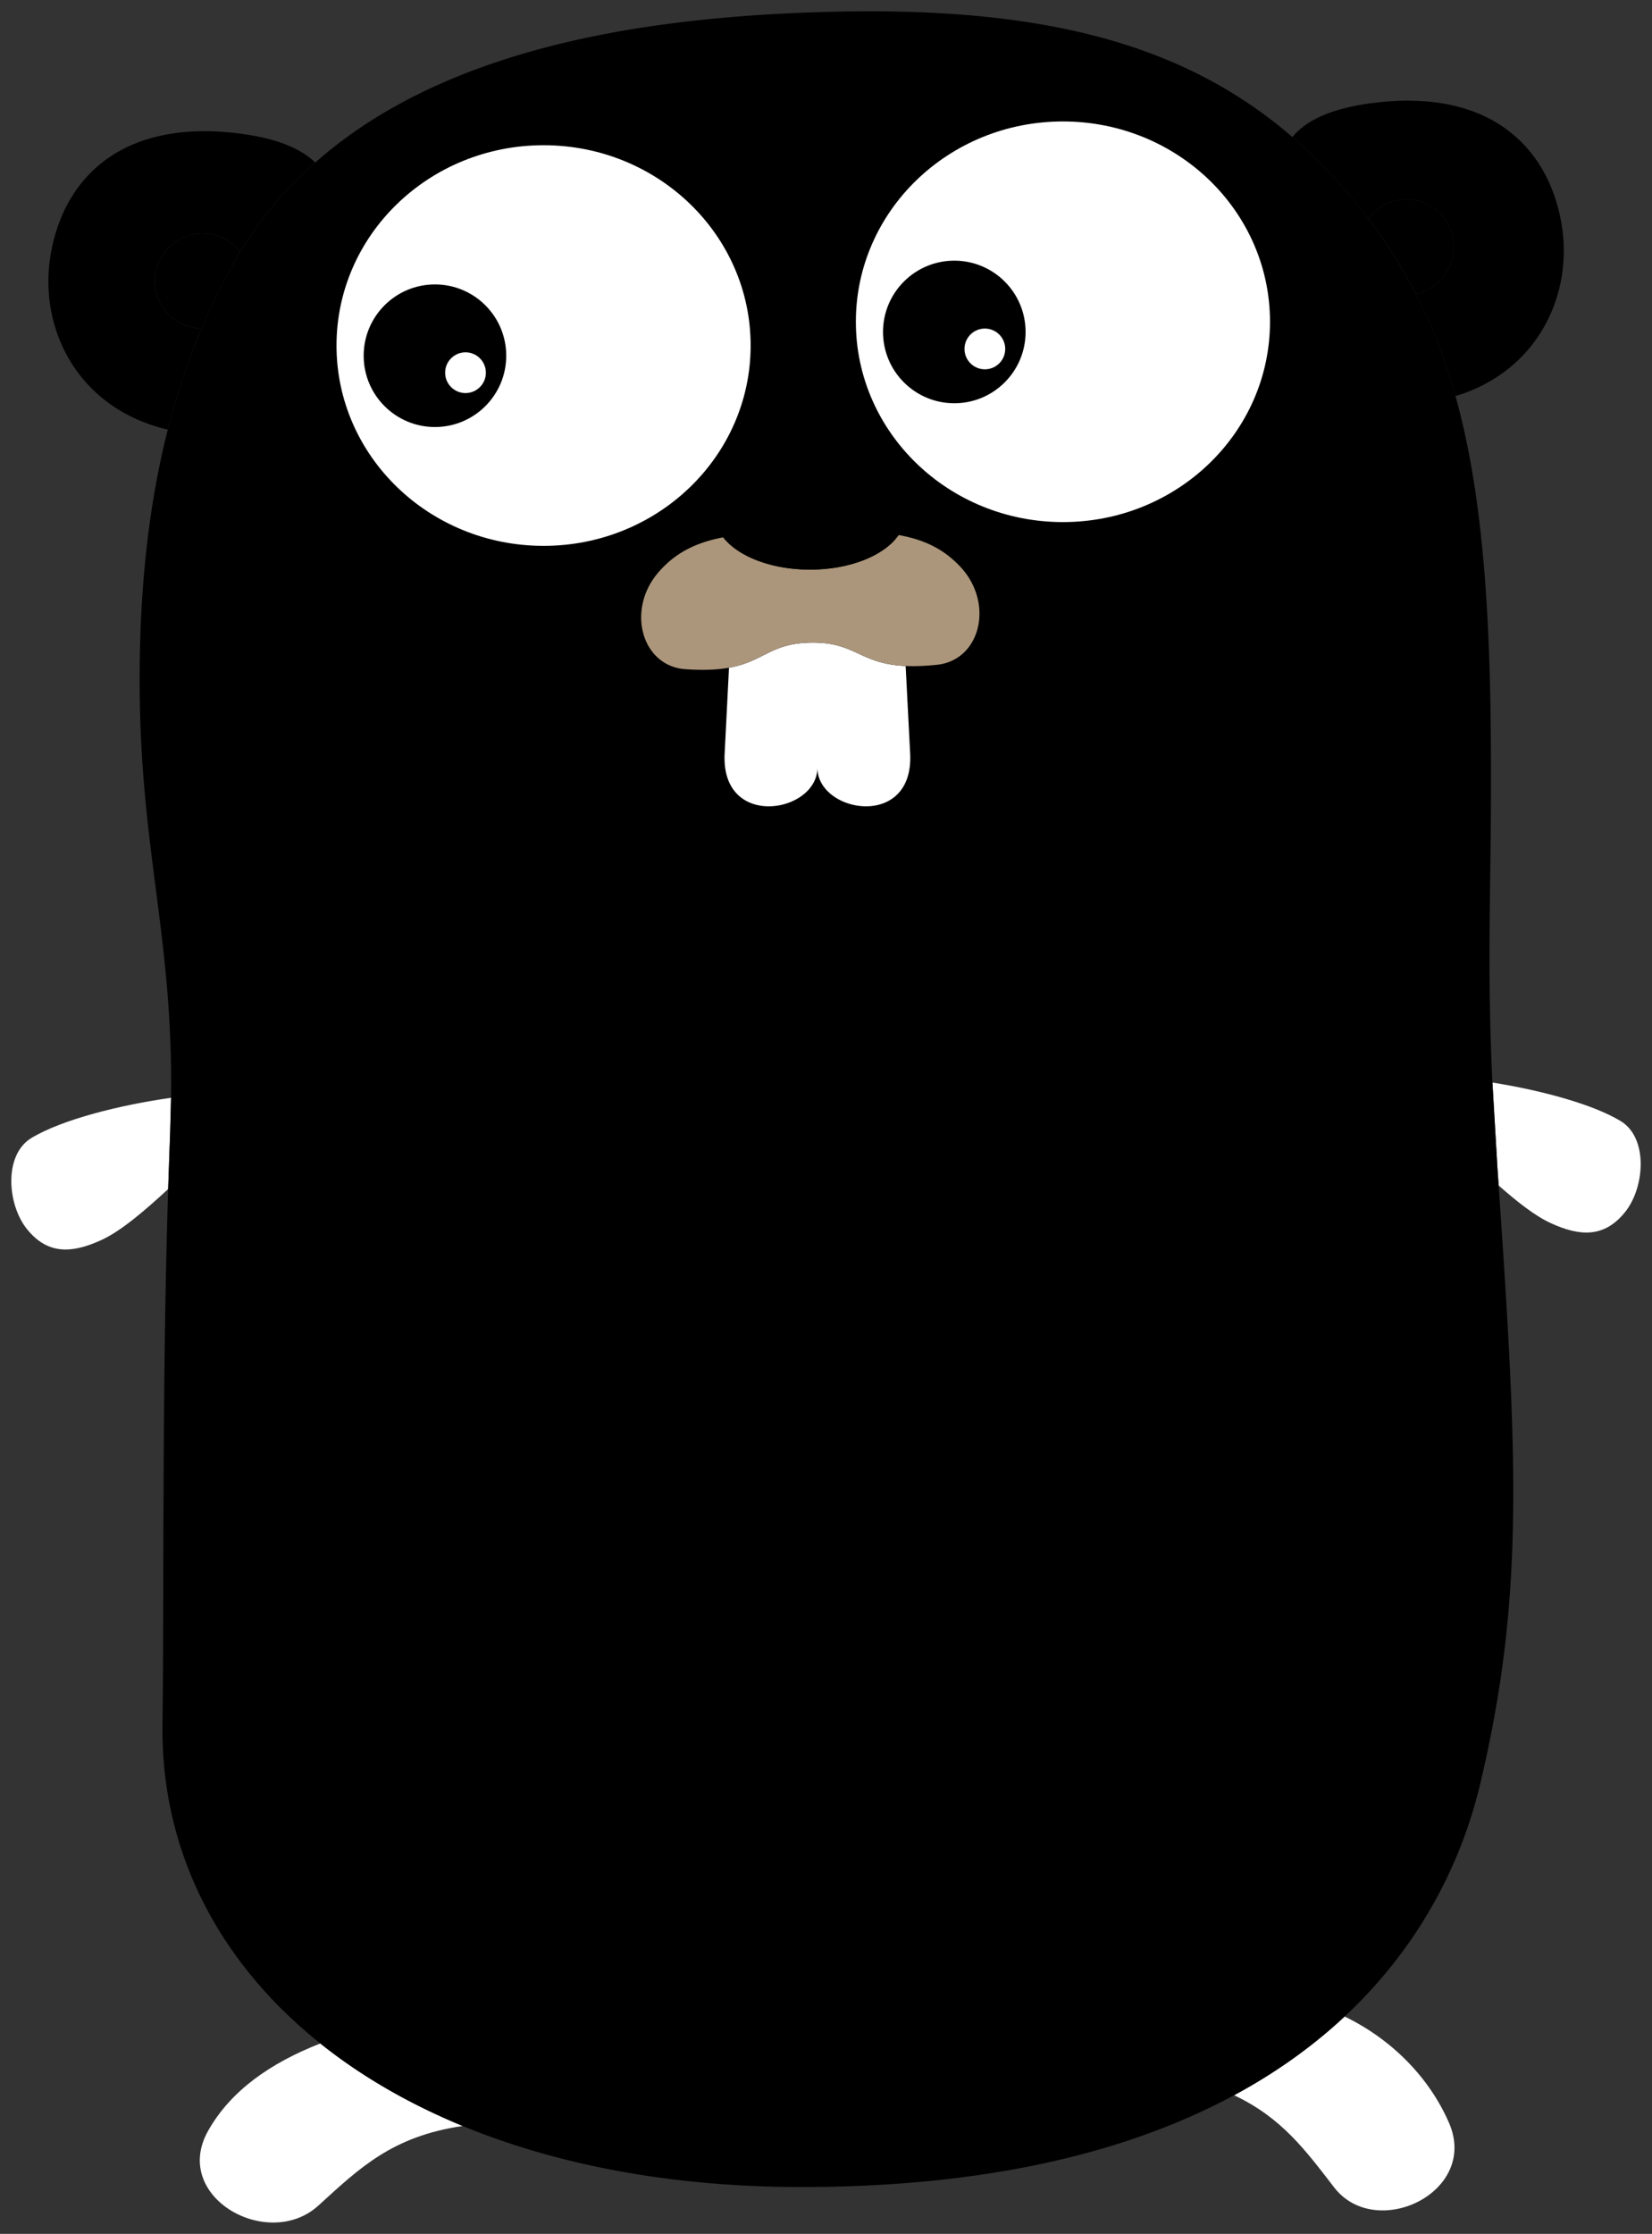<svg xmlns="http://www.w3.org/2000/svg" viewBox="0 0 438.004 592.145">
  <rect x="0" y="0" width="438.004" height="592.145" fill="#333333" stroke="none"/>
  <g class="F G H I">
    <path d="M45.352 291c-13.378 1.876-28.958 5.754-37.066 10.684-7.337 4.463-6.374 17.6-1.154 24.1 5.5 6.862 11.974 6.495 19.78 2.905 5.123-2.357 11.293-7.6 17.667-13.492l.543-15.375.23-8.82zm384.365 6.185c-7.5-4.56-21.4-8.217-34.018-10.226l1.34 22.763.313 4.53c4.96 4.38 9.68 8.068 13.74 9.937 7.807 3.6 14.27 3.958 19.78-2.904 5.22-6.5 6.185-19.638-1.153-24.1zM55.17 564.844c-9.854 17.52 15.9 31.95 29.25 19.8 10.908-9.928 19.518-18.348 38.256-21.098-14.35-5.906-27-13.28-37.752-21.87-13.117 5.13-23.736 12.47-29.754 23.168zm298.575 15.002c11.037 14.283 38.46 1.312 30.443-17.12-5.267-12.1-15.218-22.156-27.677-28.195-8.158 7.618-17.85 14.7-29.308 20.867 12.68 6.005 18.893 14.55 26.542 24.45z" fill="#fff"/>
    <path d="M5.048 322.396c3.333-2.397 5.688-5 11.784-8.097m416.123 3.597c-3.333-2.397-5.688-5-11.783-8.097M60.87 584.57c.9-4.95 3.6-13.275 11.7-20.476m303.48 18.866c-.026-5.03-1.304-15.266-8.866-22.195" stroke-linecap="round" fill="none"/>
    <path d="M41.07 74.477a12.61 12.61 0 0 1 12.6-12.618c4.08 0 7.697 1.95 10 4.964 5.57-9.1 12.283-16.97 19.913-23.73-3.78-3.658-9.922-6.33-19.563-7.625-31.05-4.174-46.917 11.166-50.542 31.725-3.498 19.838 7.17 41.143 31.004 46.682 2.46-9.685 5.474-18.57 8.95-26.793-6.848-.13-12.362-5.718-12.362-12.606z" class="J"/>
  </g>
  <path d="M53.67 61.86c-6.96 0-12.6 5.65-12.6 12.618 0 6.888 5.514 12.477 12.362 12.605 2.48-5.866 5.2-11.4 8.112-16.638.687-1.23 1.4-2.434 2.126-3.622-2.303-3.012-5.92-4.963-10-4.963z"/>
  <path d="M413.98 59.094c-3.625-20.56-19.492-35.9-50.54-31.725-10.765 1.447-17.166 4.6-20.8 8.945 6.867 5.93 13.257 12.745 19.272 20.518l.857 1.136c2.296-3.095 5.963-5.1 10.108-5.1 6.96 0 12.6 5.65 12.6 12.618 0 6.1-4.335 11.202-10.093 12.366 4.277 8.283 7.745 17.2 10.52 27.142 21.763-6.55 31.416-26.9 28.065-45.9z" class="F G H I J"/>
  <path d="M385.486 65.477a12.61 12.61 0 0 0-12.6-12.618c-4.146 0-7.812 2.014-10.108 5.1 4.815 6.345 9.007 12.886 12.615 19.875 5.758-1.164 10.093-6.257 10.093-12.366z"/>
  <g class="F G H">
    <path d="M362.778 57.968l-.857-1.136c-6.016-7.773-12.405-14.588-19.272-20.518-29.797-25.728-68.582-34.8-124.728-33.123-48.682 1.447-100.473 9.906-134.337 39.903-7.63 6.758-14.343 14.617-19.913 23.73a103.58 103.58 0 0 0-2.126 3.622 170.14 170.14 0 0 0-8.112 16.638c-3.476 8.224-6.5 17.108-8.95 26.793-4.767 18.77-7.463 40.533-7.462 66.257.002 45.133 8.866 67.528 8.332 110.88l-.23 8.82-.543 15.375c-1.653 53.107-1.062 105.862-1.5 142.036-.4 33.204 14.646 62.704 41.845 84.433 10.752 8.6 23.402 15.965 37.752 21.87 25.113 10.337 55.418 16.186 89.844 16.186 50.265 0 87.456-9.652 114.684-24.336 11.46-6.178 21.15-13.25 29.308-20.867 20.36-19.008 31.17-41.422 36-61.896 11.47-48.523 9.966-84.08 4.83-158.37l-.313-4.53-1.34-22.763c-1.733-37.343.064-54.317-.48-96.937-.463-36.27-3.195-63.16-9.306-85.047-2.776-9.942-6.244-18.858-10.52-27.142-3.6-6.992-7.8-13.534-12.617-19.878z" class="I J"/>
    <ellipse fill="#fff" cx="144.121" cy="91.595" rx="54.9" ry="53.1"/>
  </g>
  <circle cx="115.321" cy="94.294" r="18.9"/>
  <g fill="#fff">
    <circle cx="123.421" cy="98.794" r="5.4"/>
    <ellipse cx="281.821" cy="85.294" rx="54.9" ry="53.1" class="F G H"/>
  </g>
  <circle cx="253.021" cy="87.995" r="18.9"/>
  <g fill="#fff">
    <circle cx="261.121" cy="92.495" r="5.4"/>
    <g stroke-miterlimit="10" class="F G H">
      <path d="M214.968 170.343c-10.784.188-12.4 5-21.685 6.657l-1.163 22.896c-.9 20.1 24.6 15.6 24.6 3.6v-33.132a33.4 33.4 0 0 0-1.752-.02zM216.72 203.495c0 12 25.5 16.5 24.6-3.6l-1.2-23.353c-11.7-.533-13.115-5.813-23.4-6.18v33.132z"/>
    </g>
  </g>
  <path fill="#ac967b" d="M254.674 150.297c-4.354-4.685-9.52-7.238-16.425-8.47-3.664 5.366-12.8 9.17-23.48 9.17-10.278 0-19.112-3.518-23.034-8.56-7.4 1.417-12.753 4.185-17.15 9.26-8.627 9.96-4.437 24.9 7.156 25.695 4.957.344 8.624.13 11.54-.4 9.284-1.658 10.9-6.47 21.685-6.657a33.4 33.4 0 0 1 1.752.02c10.295.366 11.72 5.646 23.4 6.18 2.312.105 5.024.026 8.3-.316 11.56-1.207 15.225-16.276 6.254-25.928z" class="F G H I"/>
  <path d="M214.77 150.995c10.688 0 19.814-3.803 23.48-9.17 1.107-1.622 1.722-3.385 1.722-5.23 0-7.953-11.28-14.4-25.2-14.4s-25.2 6.447-25.2 14.4c0 2.08.778 4.054 2.166 5.84 3.92 5.042 12.755 8.56 23.033 8.56z"/>
</svg>
